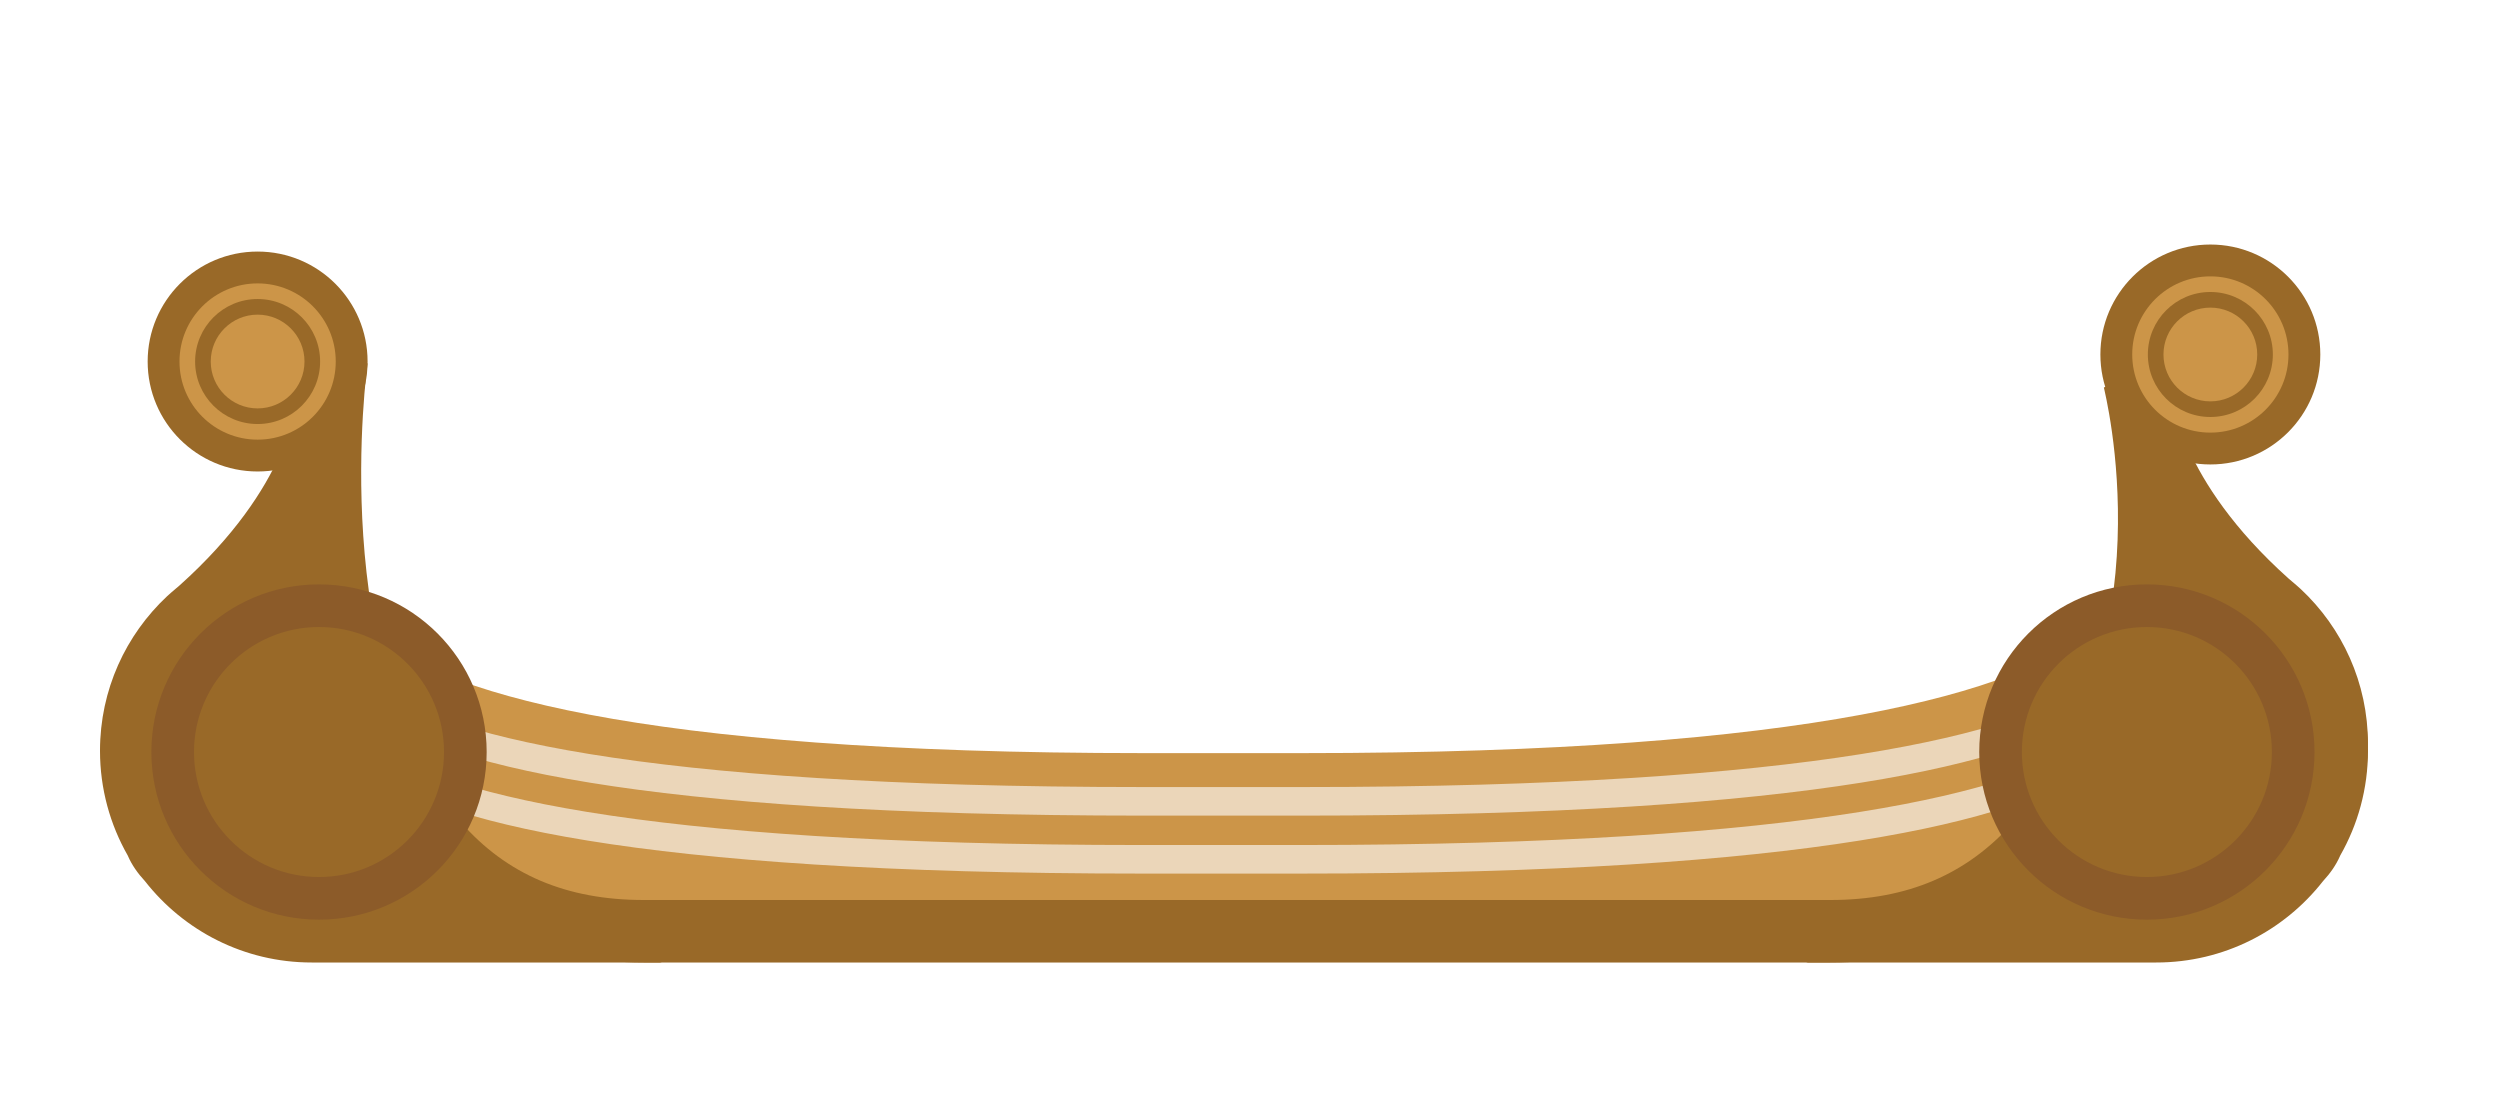 <?xml version="1.0" encoding="utf-8"?>
<!-- Generator: Adobe Illustrator 16.0.4, SVG Export Plug-In . SVG Version: 6.00 Build 0)  -->
<!DOCTYPE svg PUBLIC "-//W3C//DTD SVG 1.1//EN" "http://www.w3.org/Graphics/SVG/1.1/DTD/svg11.dtd">
<svg version="1.1" id="Layer_1" xmlns="http://www.w3.org/2000/svg" xmlns:xlink="http://www.w3.org/1999/xlink" x="0px" y="0px"
	 width="800px" height="350px" viewBox="0 0 800 350" enable-background="new 0 0 800 350" xml:space="preserve">
<path fill="#996928" d="M748.867,273.771c5.643-9.89,8.883-21.322,8.883-33.521c0-19.525-8.271-37.111-21.49-49.477
	c-0.003-0.01-2.643-2.373-3.944-3.416c-35.593-31.881-37.221-58.864-37.221-58.864H685.5c0,0,0.405,13.812-3.283,44.467
	c-0.021,0.003-0.043,0.004-0.062,0.007c-1.783,13.562-0.333,59.285-27.819,91.7C631.04,292.139,578,308,578,308h112
	c21.678,0,40.963-10.193,53.364-26.035c2.327-2.511,4.206-5.199,5.452-8.066C748.834,273.855,748.85,273.812,748.867,273.771z"/>
<g>
	<path fill="#CC9548" d="M677.755,162.284c0,0,66.331,78.716-261.002,78.716H366c-327.333,0-251.001-78.716-251.001-78.716
		C78.997,210.566,126,262,135,286s231,7,231,7v-0.332h50.753V293c0,0,232,17,241-7S713.756,210.566,677.755,162.284z"/>
	<path fill="#EBD6B9" d="M114.999,193.424c0,0-76.332,67.576,251.001,67.576h50.753c327.333,0,261.002-67.576,261.002-67.576v-9.141
		c0,0,66.331,67.576-261.002,67.576H366c-327.333,0-251.001-67.576-251.001-67.576V193.424z"/>
	<path fill="#EBD6B9" d="M114.386,211.973c0,0-76.332,67.576,251,67.576h50.753c327.333,0,261.002-67.576,261.002-67.576v-9.141
		c0,0,66.331,67.576-261.002,67.576h-50.753c-327.333,0-251-67.576-251-67.576L114.386,211.973L114.386,211.973z"/>
</g>
<path fill="#996928" d="M748.816,271.648c-1.246,2.867-3.125,5.556-5.453,8.065c-12.4,15.843-31.687,26.035-53.363,26.035H578
	c0,0,53.04-15.86,76.334-43.333c27.486-32.415,26.036-78.139,27.818-91.7c0.021-0.003,0.043-0.004,0.063-0.007
	c3.688-30.655,3.283-44.467,3.283-44.467h9.596c0,0,1.627,26.983,37.22,58.863c1.303,1.043,3.941,3.406,3.944,3.416
	c13.22,12.365,21.49,29.951,21.49,49.478c0,12.198-3.24,23.633-8.883,33.521C748.85,271.562,748.834,271.605,748.816,271.648z"/>
<path fill="#996928" d="M693.339,115.133l-20.101,8.869c0.143,1.066,21.237,82.564-28.979,139.113
	C629.483,279.753,610.464,288,585.74,288H468h-94.26H206c-24.724,0-43.865-8.141-58.519-24.885
	c-43.346-49.535-30-145.752-29.856-146.819L108,115l-9.911-1.335c-0.635,4.718-14.998,106.188,34.313,162.588
	C150.82,297.318,175.582,308,206,308h167.74H468h117.74c30.418,0,55.18-10.682,73.598-31.747
	C708.648,219.854,693.975,119.851,693.339,115.133z"/>
<g display="none">
	<rect x="211.971" y="-159.235" display="inline" fill="#15110E" width="300" height="300"/>
	<rect x="211.75" y="-159.235" display="inline" fill="#641313" width="150" height="75"/>
	<rect x="211.75" y="-84.015" display="inline" fill="#996928" width="75" height="75"/>
	<rect x="286.75" y="-84.015" display="inline" fill="#744921" width="75" height="75"/>
	<rect x="211.75" y="-9.235" display="inline" fill="#8C5B29" width="75" height="75"/>
	<rect x="211.75" y="65.875" display="inline" fill="#D57A16" width="50" height="75"/>
	<rect x="261.75" y="65.875" display="inline" fill="#EB9D1B" width="50" height="75"/>
	<rect x="311.75" y="65.875" display="inline" fill="#EBD6B9" width="50" height="75"/>
	<rect x="286.75" y="-9.015" display="inline" fill="#CC9548" width="75" height="75"/>
</g>
<path fill="#996928" d="M40.883,273.771C35.24,263.883,32,252.448,32,240.25c0-19.525,8.272-37.111,21.49-49.477
	c0.003-0.01,2.643-2.373,3.946-3.416c35.591-31.881,37.219-58.864,37.219-58.864h9.595c0,0-0.405,13.812,3.283,44.467
	c0.021,0.003,0.043,0.004,0.064,0.007c1.783,13.562,0.333,59.285,27.819,91.7C158.71,292.139,211.75,308,211.75,308h-112
	c-21.678,0-40.963-10.193-53.364-26.035c-2.327-2.511-4.206-5.199-5.452-8.066C40.916,273.855,40.9,273.812,40.883,273.771z"/>
<circle fill="#996928" cx="82.438" cy="115.688" r="35.188"/>
<circle fill="#CC9548" cx="82.438" cy="115.688" r="25"/>
<circle fill="#996928" cx="82.438" cy="115.688" r="20"/>
<circle fill="#CC9548" cx="82.438" cy="115.688" r="15"/>
<circle fill="#8C5B29" cx="102.085" cy="240.647" r="53.647"/>
<circle fill="#996928" cx="102.085" cy="240.646" r="40"/>
<circle fill="#8C5B29" cx="687.001" cy="240.647" r="53.647"/>
<circle fill="#996928" cx="687" cy="240.646" r="40"/>
<circle fill="#996928" cx="707.312" cy="113.438" r="35.188"/>
<circle fill="#CC9548" cx="707.312" cy="113.438" r="25"/>
<circle fill="#996928" cx="707.312" cy="113.438" r="20"/>
<circle fill="#CC9548" cx="707.312" cy="113.438" r="15"/>
</svg>
